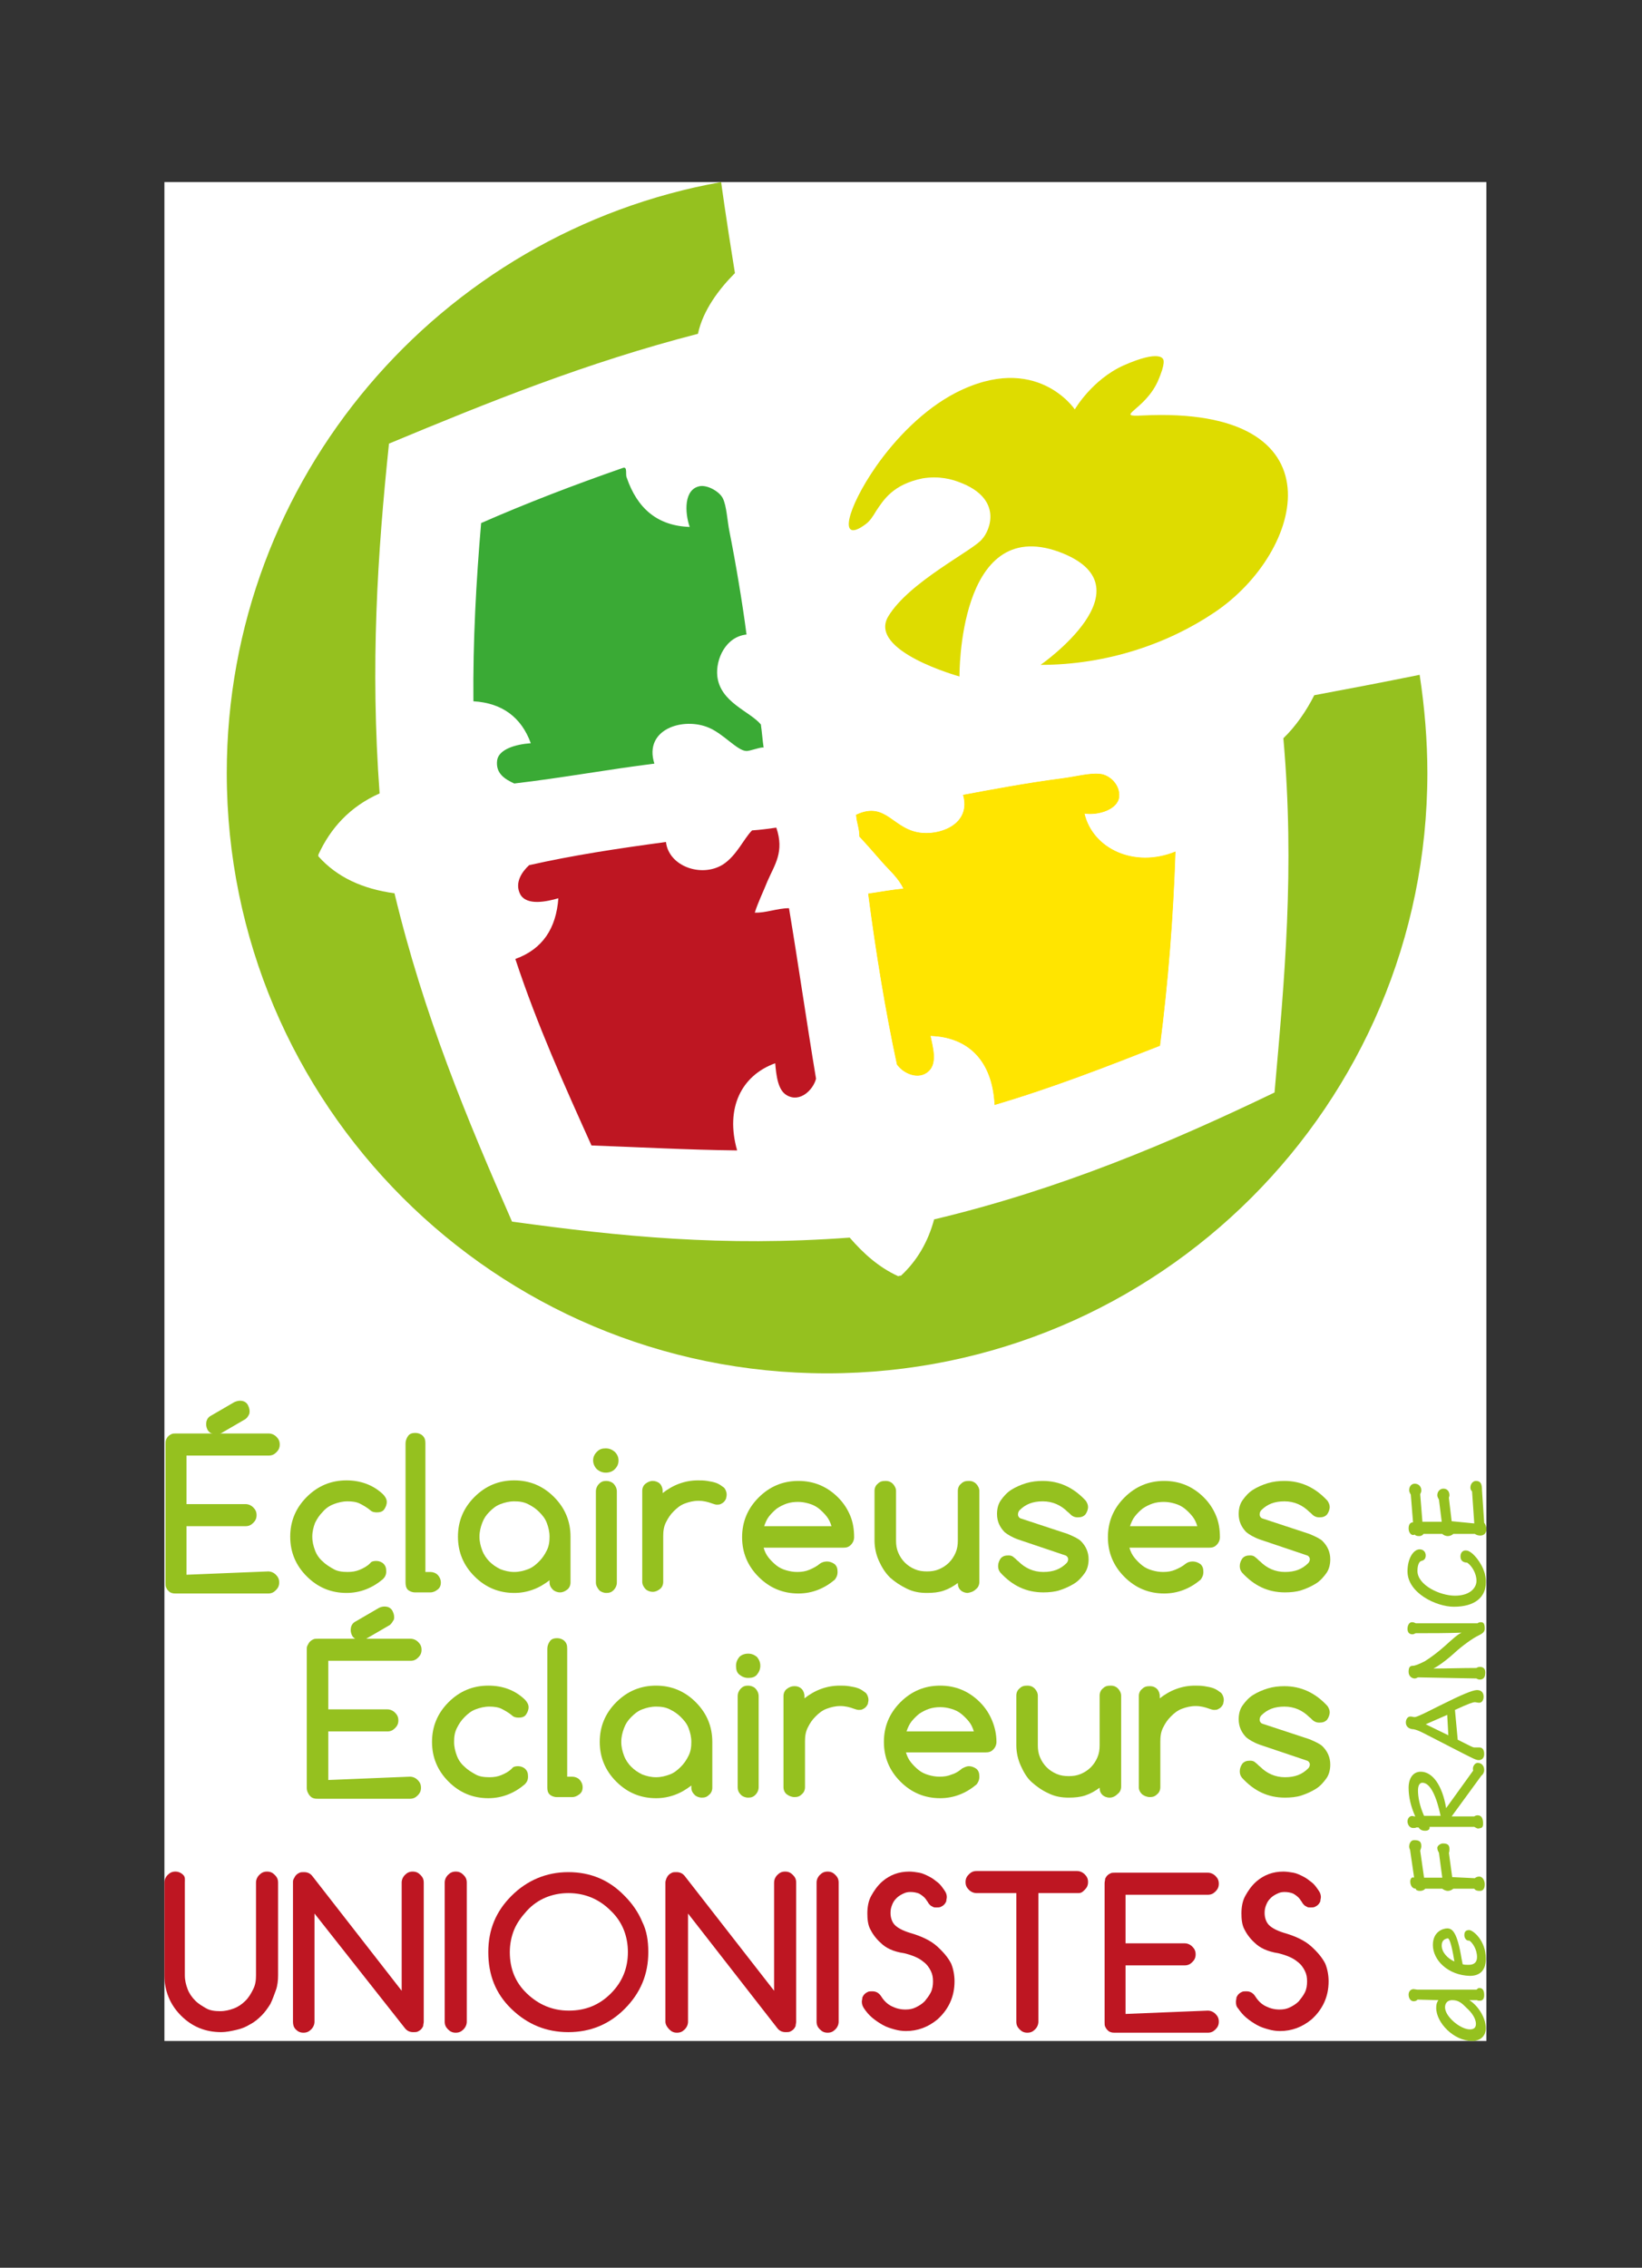 <?xml version="1.0" encoding="utf-8"?>
<!-- Generator: Adobe Illustrator 26.5.0, SVG Export Plug-In . SVG Version: 6.00 Build 0)  -->
<svg version="1.1" id="Calque_1" xmlns="http://www.w3.org/2000/svg" xmlns:xlink="http://www.w3.org/1999/xlink" x="0px" y="0px"
	 viewBox="0 0 297.6 411" style="enable-background:new 0 0 297.6 411;" xml:space="preserve">
<rect x="0" y="0" width="297.6" height="411" fill="#333333" stroke="none"/>
<style type="text/css">
	.st0{fill:#FFFFFF;}
	.st1{fill:#95C11F;}
	.st2{fill:#BE1622;}
	.st3{fill:#DEDC00;}
	.st4{fill:#3AAA35;}
	.st5{fill:#FFE500;stroke:#FFE200;stroke-width:0.1;}
</style>
<rect x="29.8" y="33" class="st0" width="239.6" height="336.9"/>
<g id="Calque_13">
	<g>
		<g>
			<g>
				<g>
					<path class="st1" d="M48.6,284.8c0.5,0,1,0.2,1.4,0.6s0.6,0.8,0.6,1.4s-0.2,1-0.6,1.4c-0.4,0.4-0.8,0.6-1.4,0.6H31.9
						c-0.3,0-0.5,0-0.8-0.1s-0.4-0.2-0.6-0.4c-0.2-0.2-0.3-0.4-0.4-0.6s-0.1-0.5-0.1-0.8v-25.2c0-0.3,0-0.5,0.1-0.8
						c0.1-0.2,0.2-0.4,0.4-0.6s0.4-0.3,0.6-0.4s0.5-0.1,0.8-0.1h16.8c0.5,0,1,0.2,1.4,0.6s0.6,0.8,0.6,1.4s-0.2,1-0.6,1.4
						c-0.4,0.4-0.8,0.6-1.4,0.6H33.8v8.8h10.7c0.5,0,1,0.2,1.4,0.6s0.6,0.8,0.6,1.4s-0.2,1-0.6,1.4c-0.4,0.4-0.8,0.6-1.4,0.6H33.8
						v8.8L48.6,284.8L48.6,284.8z"/>
					<path class="st1" d="M68.2,282.9c0.5,0,1,0.2,1.3,0.5c0.4,0.4,0.5,0.8,0.5,1.4s-0.2,1-0.6,1.4c-1.9,1.6-4.1,2.5-6.6,2.5
						c-2.8,0-5.2-1-7.2-3s-3-4.4-3-7.2s1-5.2,3-7.2s4.4-3,7.2-3c2.5,0,4.8,0.8,6.6,2.5c0.4,0.4,0.7,0.9,0.7,1.4s-0.2,1-0.5,1.4
						s-0.8,0.5-1.3,0.5s-0.9-0.1-1.2-0.4c-0.6-0.5-1.3-0.9-1.9-1.2s-1.4-0.4-2.2-0.4c-0.9,0-1.7,0.2-2.5,0.5s-1.5,0.8-2,1.4
						c-0.6,0.6-1,1.2-1.4,2c-0.3,0.8-0.5,1.6-0.5,2.5s0.2,1.7,0.5,2.5s0.8,1.5,1.4,2c0.6,0.6,1.3,1,2,1.4s1.6,0.5,2.5,0.5
						c0.8,0,1.5-0.1,2.2-0.4s1.3-0.6,1.9-1.2C67.3,283,67.7,282.9,68.2,282.9L68.2,282.9z"/>
					<path class="st1" d="M73.5,286.8v-25.2c0-0.5,0.2-1,0.5-1.4s0.8-0.5,1.3-0.5s1,0.2,1.3,0.5c0.4,0.4,0.5,0.8,0.5,1.4v23.3H78
						c0.5,0,1,0.2,1.3,0.5s0.6,0.8,0.6,1.4s-0.2,1-0.6,1.3s-0.8,0.5-1.3,0.5h-2.8c-0.5,0-1-0.2-1.3-0.5S73.5,287.3,73.5,286.8
						L73.5,286.8z"/>
					<path class="st1" d="M99.6,286.8v-0.4c-0.9,0.7-1.9,1.3-3,1.7s-2.2,0.6-3.4,0.6c-2.8,0-5.2-1-7.2-3s-3-4.4-3-7.2s1-5.2,3-7.2
						s4.4-3,7.2-3s5.2,1,7.2,3s3,4.4,3,7.2v8.3c0,0.5-0.2,1-0.6,1.3s-0.8,0.5-1.3,0.5s-1-0.2-1.3-0.5
						C99.8,287.7,99.6,287.3,99.6,286.8L99.6,286.8z M93.2,272.1c-0.9,0-1.7,0.2-2.5,0.5s-1.4,0.8-2,1.4s-1,1.2-1.3,2
						s-0.5,1.6-0.5,2.5s0.2,1.7,0.5,2.5s0.8,1.5,1.3,2c0.6,0.6,1.2,1,2,1.4c0.8,0.3,1.6,0.5,2.5,0.5s1.7-0.2,2.5-0.5s1.4-0.8,2-1.4
						s1-1.2,1.4-2s0.5-1.6,0.5-2.5s-0.2-1.7-0.5-2.5s-0.8-1.4-1.4-2s-1.2-1-2-1.4S94.1,272.1,93.2,272.1z"/>
					<path class="st1" d="M112.1,264.7c0,0.6-0.2,1.1-0.7,1.6c-0.4,0.4-1,0.6-1.6,0.6s-1.1-0.2-1.6-0.6c-0.4-0.4-0.7-1-0.7-1.6
						s0.2-1.1,0.7-1.6s1-0.6,1.6-0.6s1.1,0.2,1.6,0.6C111.9,263.6,112.1,264.1,112.1,264.7z M108,286.8v-16.5c0-0.5,0.2-1,0.6-1.4
						s0.8-0.5,1.3-0.5s1,0.2,1.3,0.5s0.6,0.8,0.6,1.4v16.5c0,0.5-0.2,1-0.6,1.4s-0.8,0.5-1.3,0.5s-1-0.2-1.3-0.5
						C108.2,287.7,108,287.3,108,286.8z"/>
					<path class="st1" d="M120.1,270.2v0.4c0.9-0.7,1.9-1.3,3-1.7c1.1-0.4,2.2-0.6,3.4-0.6c0.5,0,1.1,0,1.7,0.1
						c0.6,0.1,1.2,0.2,1.7,0.4c0.5,0.2,0.9,0.5,1.3,0.8c0.3,0.3,0.5,0.8,0.5,1.3c0,0.3-0.1,0.5-0.1,0.7c-0.1,0.2-0.2,0.4-0.4,0.6
						s-0.4,0.3-0.6,0.4c-0.2,0.1-0.5,0.1-0.7,0.1s-0.5-0.1-0.8-0.2c-0.8-0.3-1.6-0.5-2.5-0.5s-1.7,0.2-2.5,0.5s-1.4,0.8-2,1.4
						s-1,1.2-1.4,2s-0.5,1.6-0.5,2.5v8.3c0,0.5-0.2,1-0.6,1.3s-0.8,0.5-1.3,0.5s-1-0.2-1.3-0.5s-0.6-0.8-0.6-1.3v-16.5
						c0-0.5,0.2-1,0.6-1.3s0.8-0.5,1.3-0.5s1,0.2,1.3,0.5S120.1,269.7,120.1,270.2L120.1,270.2z"/>
					<path class="st1" d="M149.9,283c0.5,0,1,0.2,1.4,0.5c0.4,0.4,0.5,0.8,0.5,1.4s-0.2,1-0.5,1.4c-1.9,1.6-4.1,2.5-6.6,2.5
						c-2.8,0-5.2-1-7.2-3s-3-4.4-3-7.2s1-5.2,3-7.2s4.4-3,7.2-3s5.2,1,7.2,3c1,1,1.7,2.1,2.2,3.3s0.7,2.5,0.7,3.9
						c0,0.5-0.2,1-0.6,1.4c-0.4,0.4-0.8,0.5-1.4,0.5h-14.4c0.2,0.7,0.5,1.3,0.9,1.8s0.9,1,1.4,1.4s1.1,0.7,1.8,0.9s1.3,0.3,2,0.3
						c0.8,0,1.5-0.1,2.2-0.4s1.3-0.6,1.9-1.1C149,283.1,149.5,283,149.9,283L149.9,283z M150.7,276.6c-0.2-0.7-0.5-1.3-0.9-1.8
						s-0.9-1-1.4-1.4s-1.1-0.7-1.8-0.9s-1.3-0.3-2-0.3s-1.4,0.1-2,0.3s-1.2,0.5-1.8,0.9c-0.5,0.4-1,0.9-1.4,1.4s-0.7,1.2-0.9,1.8
						H150.7L150.7,276.6z"/>
					<path class="st1" d="M175.4,288.7c-0.5,0-1-0.2-1.3-0.5c-0.4-0.4-0.5-0.8-0.5-1.3c-0.8,0.6-1.7,1.1-2.6,1.4
						c-0.9,0.3-1.9,0.4-3,0.4c-1.3,0-2.5-0.2-3.7-0.8s-2.1-1.2-3-2c-0.9-0.9-1.5-1.9-2-3s-0.8-2.4-0.8-3.7v-9c0-0.5,0.2-1,0.6-1.3
						c0.4-0.4,0.8-0.5,1.4-0.5s1,0.2,1.3,0.5s0.6,0.8,0.6,1.3v9c0,0.8,0.1,1.5,0.4,2.2c0.3,0.7,0.7,1.3,1.2,1.8s1.1,0.9,1.8,1.2
						s1.4,0.4,2.2,0.4s1.5-0.1,2.2-0.4s1.3-0.7,1.8-1.2s0.9-1.1,1.2-1.8c0.3-0.7,0.4-1.4,0.4-2.2v-9c0-0.5,0.2-1,0.6-1.3
						c0.4-0.4,0.8-0.5,1.4-0.5s1,0.2,1.3,0.5s0.6,0.8,0.6,1.3v16.5c0,0.5-0.2,1-0.6,1.3C176.4,288.5,175.9,288.6,175.4,288.7
						L175.4,288.7z"/>
					<path class="st1" d="M184.5,279c-1.1-0.4-1.9-0.9-2.4-1.3l0,0c-0.9-0.9-1.4-2-1.4-3.3c0-0.9,0.2-1.8,0.7-2.5s1.1-1.4,1.9-1.9
						c0.8-0.5,1.7-0.9,2.7-1.2c1-0.3,2-0.4,3-0.4c3,0,5.6,1.2,7.8,3.6c0.2,0.3,0.4,0.7,0.4,1.1c0,0.5-0.2,1-0.5,1.4
						c-0.4,0.4-0.8,0.5-1.4,0.5c-0.4,0-0.7-0.1-1-0.3s-0.5-0.5-0.8-0.7c-1.2-1.2-2.7-1.9-4.5-1.9s-3.1,0.5-4.2,1.6
						c-0.2,0.2-0.3,0.5-0.3,0.8s0.2,0.6,0.5,0.7l8.5,2.8c1.2,0.5,2,0.9,2.4,1.3l0,0c0.9,0.9,1.4,2,1.4,3.3c0,0.9-0.2,1.8-0.7,2.5
						s-1.1,1.4-1.9,1.9s-1.7,0.9-2.6,1.2s-2,0.4-3,0.4c-3.1,0-5.6-1.2-7.8-3.6c-0.3-0.4-0.4-0.7-0.4-1.2s0.2-1,0.5-1.4
						c0.4-0.4,0.8-0.5,1.4-0.5c0.4,0,0.7,0.1,1,0.4c0.3,0.2,0.5,0.5,0.8,0.7c1.2,1.2,2.7,1.9,4.5,1.9s3.1-0.5,4.2-1.6
						c0.2-0.2,0.3-0.5,0.3-0.7c0-0.3-0.2-0.6-0.5-0.7L184.5,279L184.5,279z"/>
					<path class="st1" d="M216.2,283c0.5,0,1,0.2,1.4,0.5c0.4,0.4,0.5,0.8,0.5,1.4s-0.2,1-0.5,1.4c-1.9,1.6-4.1,2.5-6.6,2.5
						c-2.8,0-5.2-1-7.2-3s-3-4.4-3-7.2s1-5.2,3-7.2s4.4-3,7.2-3s5.2,1,7.2,3c1,1,1.7,2.1,2.2,3.3s0.7,2.5,0.7,3.9
						c0,0.5-0.2,1-0.6,1.4c-0.4,0.4-0.8,0.5-1.4,0.5h-14.4c0.2,0.7,0.5,1.3,0.9,1.8s0.9,1,1.4,1.4s1.1,0.7,1.8,0.9s1.3,0.3,2,0.3
						c0.8,0,1.5-0.1,2.2-0.4s1.3-0.6,1.9-1.1C215.3,283.1,215.7,283,216.2,283L216.2,283z M217,276.6c-0.2-0.7-0.5-1.3-0.9-1.8
						s-0.9-1-1.4-1.4s-1.1-0.7-1.8-0.9s-1.3-0.3-2-0.3s-1.4,0.1-2,0.3s-1.2,0.5-1.8,0.9c-0.5,0.4-1,0.9-1.4,1.4s-0.7,1.2-0.9,1.8
						H217L217,276.6z"/>
					<path class="st1" d="M228.3,279c-1.1-0.4-1.9-0.9-2.4-1.3l0,0c-0.9-0.9-1.4-2-1.4-3.3c0-0.9,0.2-1.8,0.7-2.5s1.1-1.4,1.9-1.9
						s1.7-0.9,2.7-1.2c1-0.3,2-0.4,3-0.4c3,0,5.6,1.2,7.8,3.6c0.2,0.3,0.4,0.7,0.4,1.1c0,0.5-0.2,1-0.5,1.4
						c-0.4,0.4-0.8,0.5-1.4,0.5c-0.4,0-0.7-0.1-1-0.3s-0.5-0.5-0.8-0.7c-1.2-1.2-2.7-1.9-4.5-1.9s-3.1,0.5-4.2,1.6
						c-0.2,0.2-0.3,0.5-0.3,0.8s0.2,0.6,0.5,0.7l8.5,2.8c1.2,0.5,2,0.9,2.4,1.3l0,0c0.9,0.9,1.4,2,1.4,3.3c0,0.9-0.2,1.8-0.7,2.5
						s-1.1,1.4-1.9,1.9c-0.8,0.5-1.7,0.9-2.6,1.2s-2,0.4-3,0.4c-3.1,0-5.6-1.2-7.8-3.6c-0.3-0.4-0.4-0.7-0.4-1.2s0.2-1,0.5-1.4
						c0.4-0.4,0.8-0.5,1.4-0.5c0.4,0,0.7,0.1,1,0.4c0.3,0.2,0.5,0.5,0.8,0.7c1.2,1.2,2.7,1.9,4.5,1.9s3.1-0.5,4.2-1.6
						c0.2-0.2,0.3-0.5,0.3-0.7c0-0.3-0.2-0.6-0.5-0.7L228.3,279L228.3,279z"/>
					<path class="st1" d="M74.3,322c0.5,0,1,0.2,1.4,0.6s0.6,0.8,0.6,1.4s-0.2,1-0.6,1.4s-0.8,0.6-1.4,0.6H57.6
						c-0.3,0-0.5,0-0.8-0.1s-0.4-0.2-0.6-0.4c-0.2-0.2-0.3-0.4-0.4-0.6c-0.1-0.2-0.2-0.5-0.2-0.8v-25.2c0-0.3,0-0.5,0.2-0.8
						c0.1-0.2,0.2-0.4,0.4-0.6s0.4-0.3,0.6-0.4s0.5-0.1,0.8-0.1h16.8c0.5,0,1,0.2,1.4,0.6s0.6,0.8,0.6,1.4s-0.2,1-0.6,1.4
						S75,301,74.4,301H59.5v8.8h10.7c0.5,0,1,0.2,1.4,0.6s0.6,0.8,0.6,1.4s-0.2,1-0.6,1.4s-0.8,0.6-1.4,0.6H59.5v8.8L74.3,322
						L74.3,322z"/>
					<path class="st1" d="M93.9,320.1c0.5,0,1,0.2,1.3,0.5c0.4,0.4,0.5,0.8,0.5,1.4s-0.2,1-0.6,1.4c-1.9,1.6-4.1,2.5-6.6,2.5
						c-2.8,0-5.2-1-7.2-3s-3-4.4-3-7.2s1-5.2,3-7.2s4.4-3,7.2-3c2.6,0,4.8,0.8,6.6,2.5c0.4,0.4,0.7,0.9,0.7,1.4s-0.2,1-0.5,1.4
						s-0.8,0.5-1.3,0.5s-0.9-0.1-1.2-0.4c-0.6-0.5-1.3-0.9-1.9-1.2s-1.4-0.4-2.2-0.4c-0.9,0-1.7,0.2-2.5,0.5s-1.4,0.8-2,1.4
						s-1,1.2-1.4,2s-0.5,1.6-0.5,2.5s0.2,1.7,0.5,2.5s0.8,1.5,1.4,2c0.6,0.6,1.3,1,2,1.4s1.6,0.5,2.5,0.5c0.8,0,1.5-0.1,2.2-0.4
						s1.3-0.6,1.9-1.2C93,320.2,93.4,320.1,93.9,320.1L93.9,320.1z"/>
					<path class="st1" d="M99.2,324v-25.2c0-0.5,0.2-1,0.5-1.4s0.8-0.5,1.3-0.5s1,0.2,1.3,0.5c0.4,0.4,0.5,0.8,0.5,1.4V322h0.9
						c0.5,0,1,0.2,1.3,0.5s0.6,0.8,0.6,1.4s-0.2,1-0.6,1.3s-0.8,0.5-1.3,0.5h-2.8c-0.5,0-1-0.2-1.3-0.5S99.2,324.5,99.2,324
						L99.2,324z"/>
					<path class="st1" d="M125.3,324v-0.4c-0.9,0.7-1.9,1.3-3,1.7c-1.1,0.4-2.2,0.6-3.4,0.6c-2.8,0-5.2-1-7.2-3s-3-4.4-3-7.2
						s1-5.2,3-7.2s4.4-3,7.2-3s5.2,1,7.2,3c2,2,3,4.4,3,7.2v8.3c0,0.5-0.2,1-0.6,1.3c-0.4,0.4-0.8,0.5-1.3,0.5s-1-0.2-1.3-0.5
						C125.5,324.9,125.3,324.5,125.3,324L125.3,324z M118.9,309.3c-0.9,0-1.7,0.2-2.5,0.5s-1.4,0.8-2,1.4s-1,1.2-1.3,2
						s-0.5,1.6-0.5,2.5s0.2,1.7,0.5,2.5s0.8,1.5,1.3,2c0.6,0.6,1.2,1,2,1.4c0.8,0.3,1.6,0.5,2.5,0.5s1.7-0.2,2.5-0.5s1.4-0.8,2-1.4
						s1-1.2,1.4-2s0.5-1.6,0.5-2.5s-0.2-1.7-0.5-2.5s-0.8-1.4-1.4-2s-1.2-1-2-1.4S119.8,309.3,118.9,309.3z"/>
					<path class="st1" d="M137.8,301.9c0,0.6-0.2,1.1-0.6,1.6s-1,0.6-1.6,0.6s-1.1-0.2-1.6-0.6s-0.6-1-0.6-1.6s0.2-1.1,0.6-1.6
						c0.4-0.4,1-0.6,1.6-0.6s1.1,0.2,1.6,0.6C137.6,300.8,137.8,301.3,137.8,301.9z M133.7,323.9v-16.5c0-0.5,0.2-1,0.6-1.4
						c0.4-0.4,0.8-0.5,1.3-0.5s1,0.2,1.3,0.5s0.6,0.8,0.6,1.4v16.5c0,0.5-0.2,1-0.6,1.4s-0.8,0.5-1.3,0.5s-1-0.2-1.3-0.5
						C133.9,324.9,133.7,324.5,133.7,323.9z"/>
					<path class="st1" d="M145.8,307.4v0.4c0.9-0.7,1.9-1.3,3-1.7c1.1-0.4,2.2-0.6,3.4-0.6c0.5,0,1.1,0,1.7,0.1
						c0.6,0.1,1.2,0.2,1.7,0.4c0.5,0.2,0.9,0.5,1.3,0.8c0.3,0.3,0.5,0.8,0.5,1.3c0,0.3-0.1,0.5-0.1,0.7c-0.1,0.2-0.2,0.4-0.4,0.6
						s-0.4,0.3-0.6,0.4c-0.2,0.1-0.5,0.1-0.7,0.1s-0.5-0.1-0.8-0.2c-0.8-0.3-1.6-0.5-2.5-0.5s-1.7,0.2-2.5,0.5s-1.4,0.8-2,1.4
						s-1,1.2-1.4,2s-0.5,1.6-0.5,2.5v8.3c0,0.5-0.2,1-0.6,1.3c-0.4,0.4-0.8,0.5-1.3,0.5s-1-0.2-1.4-0.5s-0.6-0.8-0.6-1.3v-16.5
						c0-0.5,0.2-1,0.6-1.3s0.8-0.5,1.4-0.5s1,0.2,1.3,0.5S145.8,306.9,145.8,307.4L145.8,307.4z"/>
					<path class="st1" d="M175.6,320.1c0.5,0,1,0.2,1.4,0.5c0.4,0.4,0.5,0.8,0.5,1.4s-0.2,1-0.5,1.4c-1.9,1.6-4.1,2.5-6.6,2.5
						c-2.8,0-5.2-1-7.2-3s-3-4.4-3-7.2s1-5.2,3-7.2s4.4-3,7.2-3s5.2,1,7.2,3c1,1,1.7,2.1,2.2,3.3c0.5,1.2,0.8,2.5,0.8,3.9
						c0,0.5-0.2,1-0.6,1.4c-0.4,0.4-0.8,0.5-1.4,0.5h-14.4c0.2,0.7,0.5,1.3,0.9,1.8s0.9,1,1.4,1.4s1.1,0.7,1.8,0.9s1.3,0.3,2,0.3
						c0.8,0,1.5-0.1,2.2-0.4c0.7-0.2,1.3-0.6,1.9-1.1C174.8,320.3,175.2,320.1,175.6,320.1L175.6,320.1z M176.5,313.8
						c-0.2-0.7-0.5-1.3-0.9-1.8s-0.9-1-1.4-1.4s-1.1-0.7-1.8-0.9s-1.3-0.3-2-0.3s-1.4,0.1-2,0.3c-0.6,0.2-1.2,0.5-1.8,0.9
						c-0.5,0.4-1,0.9-1.4,1.4s-0.7,1.2-0.9,1.8H176.5L176.5,313.8z"/>
					<path class="st1" d="M201.1,325.8c-0.5,0-1-0.2-1.3-0.5c-0.4-0.4-0.5-0.8-0.5-1.3c-0.8,0.6-1.7,1.1-2.6,1.4
						c-0.9,0.3-1.9,0.4-3,0.4c-1.3,0-2.5-0.2-3.7-0.8c-1.1-0.5-2.1-1.2-3-2s-1.5-1.9-2-3s-0.8-2.4-0.8-3.7v-9c0-0.5,0.2-1,0.6-1.3
						c0.4-0.4,0.8-0.5,1.4-0.5s1,0.2,1.3,0.5s0.6,0.8,0.6,1.3v9c0,0.8,0.1,1.5,0.4,2.2s0.7,1.3,1.2,1.8s1.1,0.9,1.8,1.2
						c0.7,0.3,1.4,0.4,2.2,0.4s1.5-0.1,2.2-0.4s1.3-0.7,1.8-1.2s0.9-1.1,1.2-1.8c0.3-0.7,0.4-1.4,0.4-2.2v-9c0-0.5,0.2-1,0.6-1.3
						c0.4-0.4,0.8-0.5,1.4-0.5s1,0.2,1.3,0.5s0.6,0.8,0.6,1.3v16.5c0,0.5-0.2,1-0.6,1.3C202.1,325.6,201.6,325.8,201.1,325.8
						L201.1,325.8z"/>
					<path class="st1" d="M210.2,307.4v0.4c0.9-0.7,1.9-1.3,3-1.7c1.1-0.4,2.2-0.6,3.4-0.6c0.5,0,1.1,0,1.7,0.1
						c0.6,0.1,1.2,0.2,1.7,0.4c0.5,0.2,0.9,0.5,1.3,0.8c0.3,0.3,0.5,0.8,0.5,1.3c0,0.3-0.1,0.5-0.1,0.7c-0.1,0.2-0.2,0.4-0.4,0.6
						s-0.4,0.3-0.6,0.4c-0.2,0.1-0.5,0.1-0.7,0.1s-0.5-0.1-0.8-0.2c-0.8-0.3-1.6-0.5-2.5-0.5s-1.7,0.2-2.5,0.5s-1.4,0.8-2,1.4
						s-1,1.2-1.4,2s-0.5,1.6-0.5,2.5v8.3c0,0.5-0.2,1-0.6,1.3c-0.4,0.4-0.8,0.5-1.3,0.5s-1-0.2-1.4-0.5c-0.4-0.4-0.6-0.8-0.6-1.3
						v-16.5c0-0.5,0.2-1,0.6-1.3c0.4-0.4,0.8-0.5,1.4-0.5s1,0.2,1.3,0.5S210.2,306.9,210.2,307.4L210.2,307.4z"/>
					<path class="st1" d="M228.3,316.2c-1.1-0.4-1.9-0.9-2.4-1.3l0,0c-0.9-0.9-1.4-2-1.4-3.3c0-0.9,0.2-1.8,0.7-2.5s1.1-1.4,1.9-1.9
						s1.7-0.9,2.7-1.2c1-0.3,2-0.4,3-0.4c3,0,5.6,1.2,7.8,3.6c0.2,0.3,0.4,0.7,0.4,1.1c0,0.5-0.2,1-0.5,1.4
						c-0.4,0.4-0.8,0.5-1.4,0.5c-0.4,0-0.7-0.1-1-0.3s-0.5-0.5-0.8-0.7c-1.2-1.2-2.7-1.9-4.5-1.9s-3.1,0.5-4.2,1.6
						c-0.2,0.2-0.3,0.5-0.3,0.8s0.2,0.6,0.5,0.7l8.5,2.8c1.2,0.5,2,0.9,2.4,1.3l0,0c0.9,0.9,1.4,2,1.4,3.3c0,0.9-0.2,1.8-0.7,2.5
						s-1.1,1.4-1.9,1.9s-1.7,0.9-2.6,1.2s-2,0.4-3,0.4c-3.1,0-5.6-1.2-7.8-3.6c-0.3-0.4-0.4-0.7-0.4-1.2s0.2-1,0.5-1.4
						c0.4-0.4,0.8-0.5,1.4-0.5c0.4,0,0.7,0.1,1,0.4c0.3,0.2,0.5,0.5,0.8,0.7c1.2,1.2,2.7,1.9,4.5,1.9s3.1-0.5,4.2-1.6
						c0.2-0.2,0.3-0.5,0.3-0.7c0-0.3-0.2-0.6-0.5-0.7L228.3,316.2L228.3,316.2z"/>
				</g>
				<g>
					<path class="st1" d="M256.9,362.4c-0.1,0.2-0.4,0.3-0.7,0.3c-0.5,0-0.9-0.5-0.9-1.2s0.5-1,0.9-1l0.7,0.1h10.7
						c0.1-0.1,0.3-0.3,0.5-0.3c0.6,0,0.9,0.4,0.9,1.3c0,0.7-0.3,1-0.8,1c-0.2,0-0.4,0-0.5-0.1h-1.4c1.6,1,3,3.2,3,5.1
						c0,1.2-0.8,2.3-2.5,2.3c-3.3,0-6.5-3.3-6.5-6c0-0.6,0.1-1,0.4-1.4L256.9,362.4L256.9,362.4z M261.9,363.8c0,1.7,2.8,4,4.5,4
						c0.6,0,1.1-0.2,1.1-1c0-1-0.8-2.1-1.7-2.9c-0.8-0.8-1.4-1.4-2.6-1.4C262.5,362.5,261.9,362.9,261.9,363.8L261.9,363.8
						L261.9,363.8z"/>
					<path class="st1" d="M259.7,352.5c0-2.4,1.8-3,2.6-3c0.9,0,1.8,0.6,2.6,5.5l0.2,1c0.3,0.1,0.7,0.1,1.1,0.1c1,0,1.5-0.5,1.5-1.4
						c0-1.4-0.8-2.6-1.4-3c-0.5,0.1-0.9-0.4-0.9-1c0-0.8,0.5-0.9,0.9-0.9c0.6,0,3,1.8,3,5.2c0,1.8-0.8,3.1-2.9,3.1
						C262.5,358,259.7,355.3,259.7,352.5L259.7,352.5L259.7,352.5z M261.3,352.6c0,1.2,1,2.3,2.3,2.9c-0.6-3.7-1-4.2-1.2-4.2
						C261.8,351.4,261.3,351.7,261.3,352.6L261.3,352.6L261.3,352.6z"/>
					<path class="st1" d="M267.3,340.4c0.1-0.1,0.4-0.3,0.8-0.3c0.6,0,1,0.7,1,1.4c0,0.8-0.3,1.2-0.9,1.2c-0.5,0-0.8-0.1-1-0.4h-3.8
						c-0.2,0.2-0.6,0.4-1,0.4c-0.3,0-0.8-0.2-1-0.4h-3.1c-0.1,0.2-0.5,0.4-0.9,0.4s-0.8-0.1-0.8-0.4c-0.7,0-1-0.7-1-1.3
						c0-0.5,0.3-0.9,0.7-0.7l-0.7-4.8c0-0.3-0.2-0.5-0.2-0.8c0-0.6,0.3-1.2,0.9-1.2c1,0,1.3,0.3,1.3,1.1c0,0.3-0.1,0.5-0.2,0.8
						l0.7,4.9h3.3l-0.6-4.5c-0.1-0.2-0.3-0.5-0.3-0.9s0.6-0.8,1-0.8c0.9,0,1.2,0.3,1.2,1c0,0.2,0,0.5-0.1,0.7l0.6,4.4L267.3,340.4
						L267.3,340.4z"/>
					<path class="st1" d="M267.9,331.4c-0.2,0-0.5-0.2-0.7-0.3h-8.1c0,0.1,0,0.1,0,0.2c0,0.2-0.2,0.5-0.8,0.5c-0.7,0-1-0.3-1.2-0.6
						h-0.4c-0.1,0.1-0.4,0.1-0.6,0.1c-0.6,0-1-0.6-1-1.2s0.5-1.2,1.2-0.9h0.2c-0.8-1.8-1.2-3.5-1.2-5.2s0.8-2.9,2.2-2.9
						c2.1,0,3.9,2.4,4.6,6.6l4.9-6.8c-0.2-0.7,0.3-1.4,0.8-1.4c0.8,0,1.2,0.6,1.2,1.3c0,0.4-0.2,0.8-0.5,1l-5.4,7.4h4.1
						c0.1-0.1,0.4-0.2,0.6-0.2c0.8,0,1,0.7,1,1.5S268.5,331.3,267.9,331.4L267.9,331.4L267.9,331.4z M261.1,329.1
						c-0.7-3.3-1.8-6-3.3-6c-0.5,0-0.8,0.5-0.8,1.4c0,1.2,0.3,2.8,1.1,4.6H261.1L261.1,329.1z"/>
					<path class="st1" d="M264.2,315.3c2.2,1.1,2.7,1.4,3,1.4s0.6,0,0.9,0c0.5,0,0.9,0.3,0.9,1.2c0,0.8-0.5,1.1-1,1.1
						s-1.2-0.4-2.8-1.2l-7.2-3.7c-0.8-0.4-1.3-0.6-1.8-0.7c-0.7,0-1.4-0.4-1.4-1.2c0-0.7,0.4-1.1,0.8-1.1s0.5,0.1,0.8,0.1
						c0.6,0,4.1-1.9,5.2-2.4c3.2-1.6,5.3-2.5,6.1-2.5c0.8,0,1.2,0.5,1.2,1.2c0,0.6-0.3,1.1-0.8,1.1c-0.3,0-0.6-0.1-0.8-0.1
						c-0.3,0-1,0.2-3.6,1.4L264.2,315.3L264.2,315.3z M262.3,310.8l-3.9,1.7l4.1,2L262.3,310.8L262.3,310.8z"/>
					<path class="st1" d="M257,304c-0.2,0.1-0.4,0.2-0.6,0.2c-0.5,0-1.1-0.4-1.1-1.2c0-0.9,0.3-1.1,0.8-1.1c0.4,0,1.3-0.4,2.1-0.8
						c1-0.6,2.6-1.8,3.8-2.9c1.1-1,2.2-2,2.9-2.3l0,0c-2.7,0.1-5.5,0.1-8.3,0.1c-0.1,0-0.3,0.2-0.6,0.2c-0.7,0-0.9-0.5-0.9-1
						c0-0.6,0.3-1.2,0.8-1.2c0.3,0,0.5,0.1,0.7,0.2h11.2c0.1-0.1,0.3-0.2,0.6-0.2c0.5,0,0.7,0.3,0.7,1.2c0,0.6-0.5,0.9-1.1,1.2
						c-1.1,0.5-3.1,2-4.2,3c-1.4,1.3-3,2.5-4,3l0,0c2.5,0,5.1-0.1,7.8-0.1c0.1-0.1,0.4-0.2,0.6-0.2c0.6,0,1,0.3,1,1s-0.2,1.3-1,1.3
						c-0.2,0-0.5-0.1-0.6-0.2L257,304L257,304z"/>
					<path class="st1" d="M255.1,284.8c0-2.4,1.1-4,2.2-4c0.7,0,1.1,0.5,1.1,1.1s-0.3,0.9-0.8,1c-0.4,0.1-0.7,0.8-0.7,1.8
						c0,2.6,4.1,4.5,6.8,4.5s3.9-1.4,3.9-2.7s-0.8-2.7-1.7-3.3c-0.5,0-1.2-0.2-1.2-1.1c0-0.8,0.5-1.1,0.9-1.1s0.7,0.1,1.3,0.6
						c1,0.9,2.5,3,2.4,5.2c0,2.6-1.9,4.4-5.8,4.4C260.3,291.2,255.1,288.7,255.1,284.8L255.1,284.8L255.1,284.8z"/>
					<path class="st1" d="M267.2,276.1l-0.4-5.8c-0.2-0.2-0.3-0.4-0.3-0.7c0-0.7,0.5-1.2,1-1.2c0.9,0,1.1,0.6,1.1,1.7l0.4,5.9
						c0.2,0.2,0.4,0.6,0.4,1.2s-0.4,1.1-1.1,1.1c-0.4,0-0.7-0.1-1-0.3h-3.9c-0.2,0.2-0.6,0.4-1,0.4s-0.8-0.2-1-0.4H258
						c-0.2,0.3-0.5,0.4-0.8,0.4c-0.4,0-0.7-0.1-0.8-0.3c-0.1,0.1-0.2,0.1-0.3,0.1c-0.4,0-0.8-0.5-0.8-1.2s0.3-1.1,0.8-1.1l-0.4-5
						c-0.1-0.2-0.3-0.5-0.3-0.8c0-0.8,0.5-1.2,1-1.2c0.7,0,1.2,0.5,1.2,1.2c0,0.3-0.1,0.5-0.2,0.7l0.4,5h3.5l-0.5-4
						c-0.1-0.2-0.3-0.5-0.3-0.8c0-0.7,0.5-1.2,1.1-1.2c0.7,0,1.1,0.5,1.1,1.2c0,0.2-0.1,0.3-0.1,0.5l0.5,4.2L267.2,276.1
						L267.2,276.1z"/>
				</g>
			</g>
			<g>
				<path class="st2" d="M33.5,341.2V358c0,0.9,0.2,1.7,0.5,2.5s0.8,1.5,1.4,2.1s1.3,1,2,1.4s1.6,0.5,2.5,0.5s1.7-0.2,2.5-0.5
					s1.5-0.8,2.1-1.4s1-1.3,1.4-2.1s0.5-1.6,0.5-2.5v-16.8c0-0.5,0.2-1,0.6-1.4s0.8-0.6,1.4-0.6s1,0.2,1.4,0.6s0.6,0.8,0.6,1.4V358
					c0,0.9-0.1,1.9-0.4,2.7s-0.6,1.7-1,2.5c-0.5,0.8-1,1.5-1.6,2.1s-1.3,1.2-2.1,1.6c-0.8,0.5-1.6,0.8-2.5,1s-1.8,0.4-2.7,0.4
					c-2.9,0-5.3-1-7.3-3s-3-4.5-3-7.3v-16.8c0-0.5,0.2-1,0.6-1.4s0.8-0.6,1.4-0.6c0.5,0,1,0.2,1.4,0.6S33.5,340.6,33.5,341.2
					L33.5,341.2z"/>
				<path class="st2" d="M53.1,366.4v-25.2c0-0.3,0-0.5,0.2-0.8c0.1-0.2,0.2-0.4,0.4-0.6s0.4-0.3,0.6-0.4s0.5-0.1,0.8-0.1
					c0.6,0,1.1,0.2,1.5,0.7l16.2,20.8v-19.6c0-0.5,0.2-1,0.6-1.4s0.8-0.6,1.4-0.6s1,0.2,1.4,0.6s0.6,0.8,0.6,1.4v25.2
					c0,0.3-0.1,0.5-0.1,0.8c-0.1,0.2-0.2,0.4-0.4,0.6s-0.4,0.3-0.6,0.4s-0.5,0.1-0.8,0.1c-0.6,0-1.1-0.2-1.5-0.7L57,346.8v19.6
					c0,0.5-0.2,1-0.6,1.4c-0.4,0.4-0.8,0.6-1.4,0.6s-1-0.2-1.4-0.6S53.1,366.9,53.1,366.4L53.1,366.4z"/>
				<path class="st2" d="M84.6,366.4c0,0.5-0.2,1-0.6,1.4s-0.8,0.6-1.4,0.6s-1-0.2-1.4-0.6s-0.6-0.8-0.6-1.4v-25.2
					c0-0.5,0.2-1,0.6-1.4s0.8-0.6,1.4-0.6s1,0.2,1.4,0.6s0.6,0.8,0.6,1.4V366.4z"/>
				<path class="st2" d="M117.5,353.8c0,4-1.4,7.4-4.3,10.3c-2.8,2.8-6.2,4.2-10.2,4.2s-7.4-1.4-10.3-4.2s-4.2-6.2-4.2-10.3
					s1.4-7.4,4.2-10.2c2.8-2.8,6.3-4.3,10.3-4.3s7.4,1.4,10.2,4.3c1.4,1.4,2.5,3,3.2,4.7C117.2,349.9,117.5,351.7,117.5,353.8
					L117.5,353.8z M103,343.1c-1.5,0-2.9,0.3-4.1,0.8s-2.4,1.3-3.4,2.4s-1.8,2.2-2.3,3.4c-0.5,1.2-0.8,2.6-0.8,4.1
					c0,3,1,5.5,3.1,7.5s4.6,3.1,7.6,3.1s5.5-1,7.6-3.1s3.1-4.6,3.1-7.5s-1-5.5-3.1-7.5C108.5,344.1,105.9,343.1,103,343.1L103,343.1
					z"/>
				<path class="st2" d="M120.6,366.4v-25.2c0-0.3,0.1-0.5,0.2-0.8c0.1-0.2,0.2-0.4,0.4-0.6s0.4-0.3,0.6-0.4s0.5-0.1,0.8-0.1
					c0.6,0,1.1,0.2,1.5,0.7l16.2,20.8v-19.6c0-0.5,0.2-1,0.6-1.4c0.4-0.4,0.8-0.6,1.4-0.6s1,0.2,1.4,0.6s0.6,0.8,0.6,1.4v25.2
					c0,0.3-0.1,0.5-0.1,0.8c-0.1,0.2-0.2,0.4-0.4,0.6s-0.4,0.3-0.6,0.4c-0.2,0.1-0.5,0.1-0.8,0.1c-0.6,0-1.1-0.2-1.5-0.7l-16.2-20.8
					v19.6c0,0.5-0.2,1-0.6,1.4s-0.8,0.6-1.4,0.6s-1-0.2-1.4-0.6S120.6,366.9,120.6,366.4L120.6,366.4z"/>
				<path class="st2" d="M152,366.4c0,0.5-0.2,1-0.6,1.4s-0.8,0.6-1.4,0.6s-1-0.2-1.4-0.6s-0.6-0.8-0.6-1.4v-25.2
					c0-0.5,0.2-1,0.6-1.4s0.8-0.6,1.4-0.6s1,0.2,1.4,0.6s0.6,0.8,0.6,1.4V366.4z"/>
				<path class="st2" d="M159.6,352.1c-0.9-0.8-1.5-1.7-1.9-2.5s-0.5-1.8-0.5-2.8c0-1.2,0.2-2.3,0.7-3.2s1.1-1.8,2-2.6l0,0
					c1.4-1.2,3-1.8,4.9-1.8c0.6,0,1.2,0.1,1.8,0.2s1.2,0.4,1.8,0.7s1.1,0.7,1.6,1.1s0.9,1,1.3,1.6c0.2,0.3,0.3,0.7,0.3,1
					s-0.1,0.5-0.1,0.8c-0.1,0.2-0.2,0.4-0.4,0.6s-0.4,0.3-0.6,0.4c-0.2,0.1-0.5,0.1-0.8,0.1c-0.2,0-0.5,0-0.6-0.1
					c-0.2-0.1-0.4-0.2-0.5-0.3c-0.1-0.1-0.3-0.3-0.4-0.5c-0.1-0.2-0.3-0.4-0.4-0.6c-0.3-0.4-0.7-0.7-1.2-1c-0.5-0.2-1-0.3-1.6-0.3
					c-0.5,0-0.9,0.1-1.3,0.3c-0.4,0.2-0.8,0.4-1.2,0.8s-0.6,0.7-0.8,1.2s-0.3,0.9-0.3,1.5c0,0.9,0.3,1.7,0.8,2.2s1.4,1,2.7,1.4
					c2.1,0.6,3.8,1.4,5,2.5s2,2.1,2.5,3.1c0.4,1,0.6,2.1,0.6,3.2c0,2.8-1.1,5.1-3.1,6.9l0,0c-1.7,1.4-3.6,2.1-5.7,2.1
					c-0.7,0-1.4-0.1-2.1-0.3c-0.7-0.2-1.4-0.4-2.1-0.8s-1.3-0.8-1.9-1.3c-0.6-0.5-1.1-1.1-1.5-1.7c-0.2-0.3-0.4-0.7-0.4-1.2
					c0-0.3,0.1-0.5,0.1-0.8c0.1-0.2,0.2-0.4,0.4-0.6s0.4-0.3,0.6-0.4s0.5-0.1,0.8-0.1c0.7,0,1.2,0.3,1.6,0.9
					c0.5,0.8,1.1,1.4,1.9,1.8c0.8,0.4,1.6,0.6,2.5,0.6c0.7,0,1.3-0.1,1.9-0.4s1.1-0.6,1.6-1.1c0.4-0.5,0.8-1,1.1-1.6s0.4-1.3,0.4-2
					s-0.1-1.3-0.4-1.9s-0.7-1.2-1.4-1.7c-0.7-0.6-1.8-1.1-3.4-1.5C161.8,353.7,160.5,353,159.6,352.1L159.6,352.1z"/>
				<path class="st2" d="M195.4,343.1h-7.2v23.3c0,0.5-0.2,1-0.6,1.4c-0.4,0.4-0.8,0.6-1.4,0.6s-1-0.2-1.4-0.6s-0.6-0.8-0.6-1.4
					v-23.3H177c-0.5,0-1-0.2-1.4-0.6s-0.6-0.8-0.6-1.4s0.2-1,0.6-1.4s0.8-0.6,1.4-0.6h18.2c0.5,0,1,0.2,1.4,0.6s0.6,0.8,0.6,1.4
					s-0.2,1-0.6,1.4S196,343.1,195.4,343.1z"/>
				<path class="st2" d="M218.9,364.4c0.5,0,1,0.2,1.4,0.6s0.6,0.8,0.6,1.4s-0.2,1-0.6,1.4s-0.8,0.6-1.4,0.6h-16.8
					c-0.3,0-0.5,0-0.8-0.1s-0.4-0.2-0.6-0.4s-0.3-0.4-0.4-0.6c-0.1-0.2-0.1-0.5-0.1-0.8v-25.2c0-0.3,0.1-0.5,0.1-0.8
					c0.1-0.2,0.2-0.4,0.4-0.6s0.4-0.3,0.6-0.4s0.5-0.1,0.8-0.1h16.8c0.5,0,1,0.2,1.4,0.6s0.6,0.8,0.6,1.4s-0.2,1-0.6,1.4
					s-0.8,0.6-1.4,0.6H204v8.8h10.7c0.5,0,1,0.2,1.4,0.6s0.6,0.8,0.6,1.4s-0.2,1-0.6,1.4s-0.8,0.6-1.4,0.6H204v8.8L218.9,364.4
					L218.9,364.4z"/>
				<path class="st2" d="M227.4,352.1c-0.9-0.8-1.5-1.7-1.9-2.5s-0.5-1.8-0.5-2.8c0-1.2,0.2-2.3,0.7-3.2s1.1-1.8,2-2.6l0,0
					c1.4-1.2,3-1.8,4.9-1.8c0.6,0,1.2,0.1,1.8,0.2s1.2,0.4,1.8,0.7s1.1,0.7,1.6,1.1s0.9,1,1.3,1.6c0.2,0.3,0.3,0.7,0.3,1
					s-0.1,0.5-0.1,0.8c-0.1,0.2-0.2,0.4-0.4,0.6s-0.4,0.3-0.6,0.4c-0.2,0.1-0.5,0.1-0.8,0.1c-0.2,0-0.5,0-0.6-0.1
					c-0.2-0.1-0.4-0.2-0.5-0.3c-0.1-0.1-0.3-0.3-0.4-0.5c-0.1-0.2-0.3-0.4-0.4-0.6c-0.3-0.4-0.7-0.7-1.2-1c-0.5-0.2-1-0.3-1.6-0.3
					c-0.5,0-0.9,0.1-1.3,0.3s-0.8,0.4-1.2,0.8s-0.6,0.7-0.8,1.2s-0.3,0.9-0.3,1.5c0,0.9,0.3,1.7,0.8,2.2s1.4,1,2.7,1.4
					c2.1,0.6,3.8,1.4,5,2.5s2,2.1,2.5,3.1c0.4,1,0.6,2.1,0.6,3.2c0,2.8-1.1,5.1-3.1,6.9l0,0c-1.7,1.4-3.6,2.1-5.7,2.1
					c-0.7,0-1.4-0.1-2.1-0.3c-0.7-0.2-1.4-0.4-2.1-0.8s-1.3-0.8-1.9-1.3c-0.6-0.5-1.1-1.1-1.5-1.7c-0.3-0.3-0.4-0.7-0.4-1.2
					c0-0.3,0.1-0.5,0.1-0.8c0.1-0.2,0.2-0.4,0.4-0.6s0.4-0.3,0.6-0.4s0.5-0.1,0.8-0.1c0.7,0,1.2,0.3,1.6,0.9
					c0.5,0.8,1.1,1.4,1.9,1.8c0.8,0.4,1.6,0.6,2.5,0.6c0.7,0,1.3-0.1,1.9-0.4s1.1-0.6,1.6-1.1c0.4-0.5,0.8-1,1.1-1.6s0.4-1.3,0.4-2
					s-0.1-1.3-0.4-1.9s-0.7-1.2-1.4-1.7c-0.7-0.6-1.8-1.1-3.4-1.5C229.7,353.7,228.3,353,227.4,352.1L227.4,352.1z"/>
			</g>
			<path class="st1" d="M257.3,122.3c-6.9,1.4-13.2,2.6-19.1,3.7l0,0c-1.4,2.8-3.4,5.7-5.6,7.8c2.1,23.7,0.2,43.8-1.6,64.2
				c-18.9,9.1-39,17.6-61.7,23c-1.1,4.1-3.1,7.5-6,10.2c-0.1,0-0.3,0-0.5,0.1c-3.5-1.6-6.3-4.1-8.8-7c-23,1.7-41.6-0.2-61.2-2.9
				c-8.2-18.7-16-37.4-21.3-59.5c-5.8-0.8-10.4-2.9-13.8-6.7c0-0.1,0-0.2,0-0.3c2.2-4.8,5.7-8.7,11.1-11.1
				c-1.7-23.2-0.4-43.3,1.7-63.4c18-7.5,35.8-14.7,56-19.9c0.9-4.3,3.9-8.2,6.7-11C131.5,39,130.7,33,130.7,33
				c-50.9,9.1-89.6,53.6-89.6,107.1c0,60.1,48.7,108.8,108.8,108.8s108.8-48.7,108.8-108.8C258.7,134.2,258.2,128.2,257.3,122.3
				L257.3,122.3z"/>
			<path class="st3" d="M207.1,75.3c-5.3,0.3,0.3-0.9,2.7-6.1c1.6-3.6,1-4.1,1-4.1s-0.5-1.8-7.1,1.1c-5.8,2.6-8.9,8-8.9,8
				s-7-10.5-21.6-3c-5.8,3-10.9,8.3-14.4,13.3c-5.3,7.6-7,14.3-1.9,10.5c0.8-0.6,1.3-1.4,1.9-2.4c1.4-2.1,3.1-4.8,8.4-5.9
				c3.1-0.5,5.4,0.2,6.7,0.7c8,3,5.5,8.8,4.1,10.3c-1.5,2-13.2,7.7-17,14s12.9,10.9,12.9,10.9s-0.3-29.2,18-22.6
				c17.1,6.3-3.3,20.5-3.3,20.5c12.1,0,23.2-3.9,31.5-9.5C236.4,100.1,243.5,73.5,207.1,75.3L207.1,75.3z"/>
			<path class="st2" d="M136.8,165.4c0.6-1.9,1.5-3.7,2.3-5.7c1.3-3,3.1-5.3,1.6-9.7c-1.4,0.2-2.9,0.4-4.4,0.5
				c-1.5,1.5-2.8,4.6-5.3,6.2c-3.9,2.4-9.8,0.3-10.3-4.1c-8.9,1.2-16.8,2.4-24.8,4.2c-1.3,1.2-2.7,3.2-1.6,5.3
				c1.2,2.1,4.8,1.3,6.9,0.7c-0.4,5.4-2.8,9.2-7.8,11c4,12.1,8.9,22.9,13.8,33.8c8.4,0.3,17.4,0.8,26.4,0.9
				c-2.2-7.7,0.8-13.6,6.9-15.8c0.2,2.3,0.5,4.9,2.1,5.8c2.4,1.4,4.8-1,5.3-3c-1.7-10.2-3.2-20.7-4.9-30.9
				C140.9,164.6,138.7,165.5,136.8,165.4L136.8,165.4z"/>
			<path class="st4" d="M128.5,131.9c2.6,1.1,5.1,4.1,6.7,4.2c0.6,0.1,2.8-0.8,3.2-0.6c-0.2-1.4-0.3-2.8-0.5-4.2
				c-2-2.4-7.4-4-7.9-8.8c-0.3-3,1.5-7.1,5.3-7.5c-0.7-5.5-2-13.2-3.1-18.7c-0.4-2-0.5-4.6-1.2-6c-0.6-1.2-2.7-2.4-4.1-2.2
				c-3,0.5-2.8,4.8-1.9,7.4c-5.9-0.2-9.5-3.4-11.4-8.9c-0.3-0.6,0.2-2.1-0.7-1.8c-8.9,3.1-17.5,6.4-25.7,10
				c-0.9,10.5-1.5,21.4-1.4,32.3c5.2,0.3,8.7,2.9,10.4,7.6c-2.8,0.2-5.8,1.1-6.1,3.1c-0.3,2.4,1.4,3.4,3.1,4.2
				c8.6-1,17.3-2.6,25.4-3.6C116.6,132.1,123.9,129.9,128.5,131.9L128.5,131.9z"/>
			<path class="st5" d="M196.5,147.4c2.7,0.4,6.1-0.8,6.3-3s-1.8-4-3.5-4.1c-1.8-0.2-4.4,0.5-6.7,0.8c-6.3,0.8-13.2,2.1-18,3
				c1.4,5-3.6,7.2-7.4,6.9c-5.4-0.4-6.5-5.9-12-3.3c0.1,1.4,0.6,2.4,0.6,3.9c1.4,1.5,2.7,3,4.1,4.6c1.3,1.5,3,2.9,3.9,4.9
				c-2.3,0.2-4.3,0.6-6.4,0.9c1.4,10.7,3.1,21.1,5.2,30.9c1.1,1.6,3.9,2.9,5.7,1.2c1.6-1.5,0.7-4.4,0.3-6.4
				c6.9,0.2,11.3,4.5,11.7,12.5c10.5-3.1,20.2-6.9,29.9-10.7c1.5-11.6,2.4-23.2,2.8-35.1C205.6,157.4,198,153.9,196.5,147.4
				L196.5,147.4z"/>
		</g>
		<g>
			<path class="st1" d="M44.3,257.3l-4.3,2.5c-0.4,0.2-0.8,0.3-1.3,0.1c-0.5-0.1-0.9-0.4-1.1-0.8c-0.2-0.4-0.3-0.9-0.2-1.4
				s0.4-0.9,0.8-1.1l4.3-2.5c0.5-0.2,0.9-0.3,1.4-0.2s0.9,0.4,1.1,0.9c0.2,0.4,0.3,0.9,0.2,1.4C45,256.7,44.7,257.1,44.3,257.3
				L44.3,257.3z"/>
			<path class="st1" d="M70.5,294.6l-4.3,2.5c-0.4,0.2-0.8,0.3-1.3,0.1c-0.5-0.1-0.9-0.4-1.1-0.8c-0.2-0.4-0.3-0.9-0.2-1.4
				s0.4-0.9,0.8-1.1l4.3-2.5c0.4-0.2,0.9-0.3,1.4-0.2c0.5,0.1,0.9,0.4,1.1,0.9c0.2,0.4,0.3,0.9,0.2,1.4
				C71.1,294,70.9,294.4,70.5,294.6L70.5,294.6z"/>
		</g>
	</g>
</g>
</svg>
